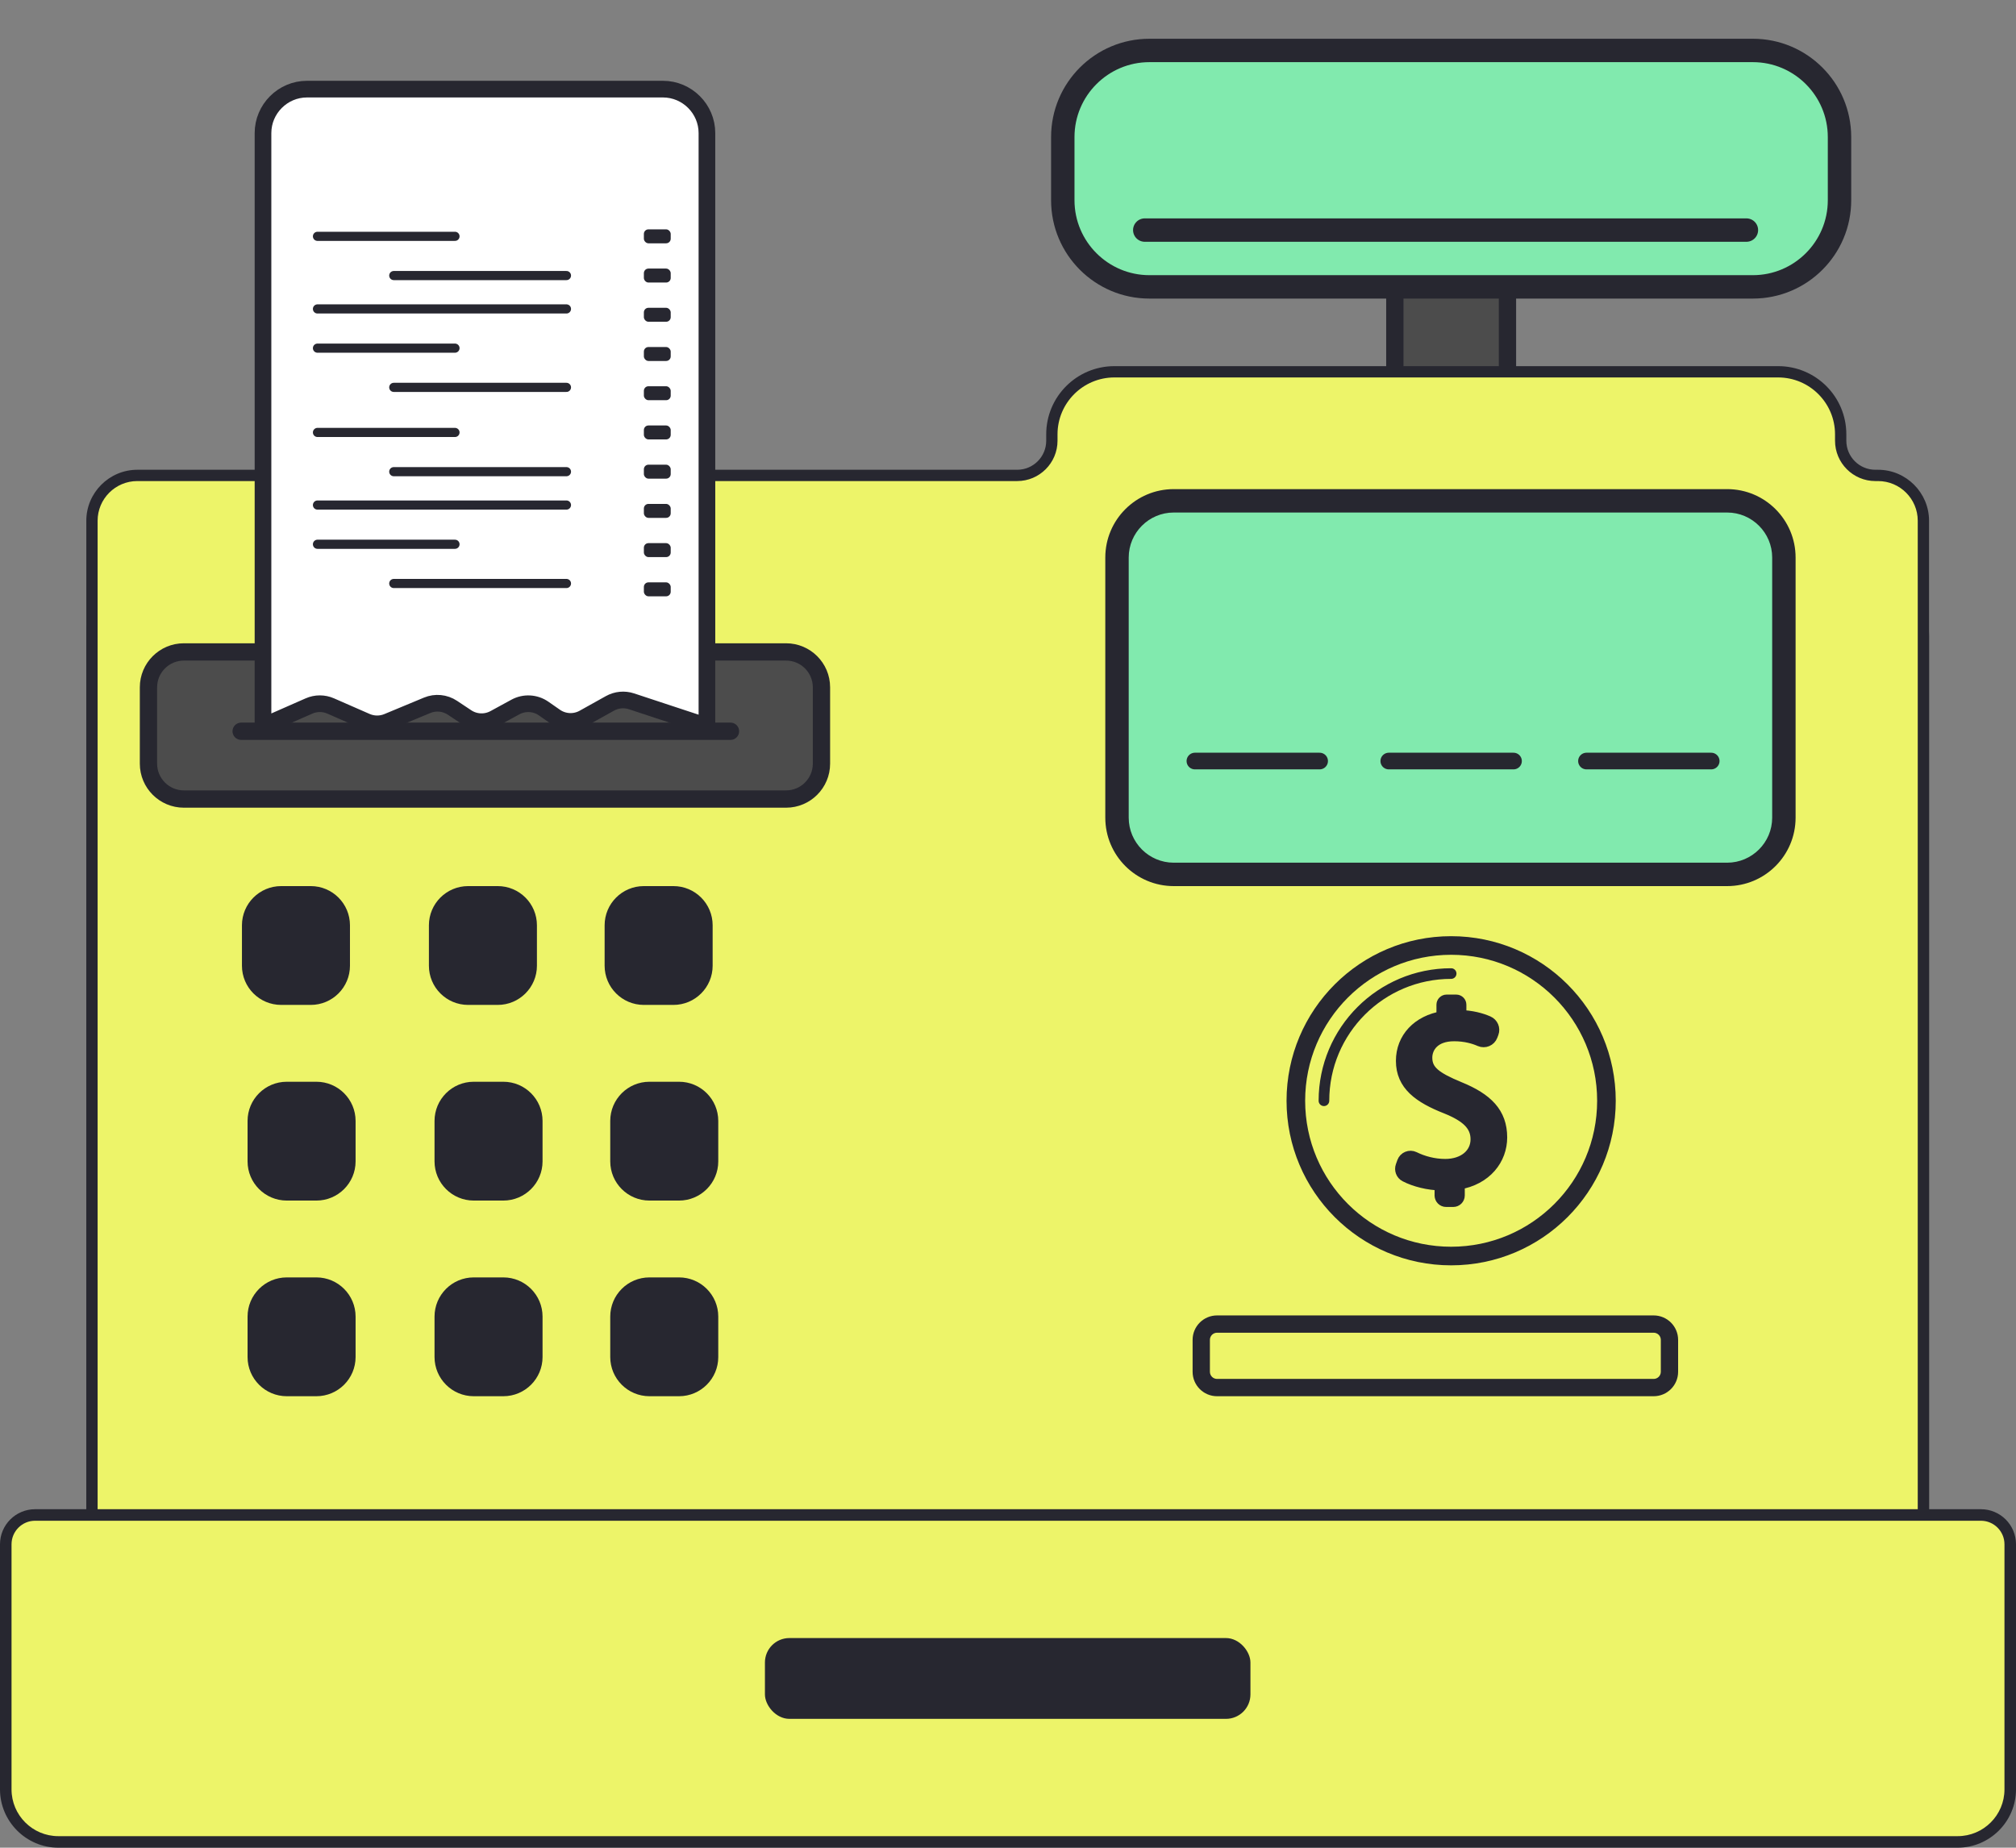 <?xml version="1.0" encoding="UTF-8"?>
<svg id="Layer_1" data-name="Layer 1" xmlns="http://www.w3.org/2000/svg" viewBox="0 0 483.02 442.759">
  <rect x="0" y="0" width="483.02" height="442.759" fill="#808080" stroke="none"/>
  <defs>
    <style>
      .cls-1, .cls-2, .cls-3, .cls-4, .cls-5, .cls-6, .cls-7, .cls-8 {
        stroke: #272730;
        stroke-miterlimit: 10;
      }

      .cls-1, .cls-2, .cls-4, .cls-5, .cls-6, .cls-7 {
        fill: none;
        stroke-linecap: round;
      }

      .cls-1, .cls-3 {
        stroke-width: 3.992px;
      }

      .cls-9 {
        fill: #edf469;
      }

      .cls-9, .cls-10, .cls-11, .cls-12 {
        stroke-width: 0px;
      }

      .cls-2 {
        stroke-width: 2.193px;
      }

      .cls-10 {
        fill: #81eaae;
      }

      .cls-3 {
        fill: #fff;
      }

      .cls-4 {
        stroke-width: 2.547px;
      }

      .cls-5 {
        stroke-width: 4.144px;
      }

      .cls-11 {
        fill: #4c4c4c;
      }

      .cls-12, .cls-8 {
        fill: #272730;
      }

      .cls-6 {
        stroke-width: 5.608px;
      }

      .cls-7 {
        stroke-width: 4.458px;
      }

      .cls-8 {
        stroke-width: 3.184px;
      }
    </style>
  </defs>
  <g>
    <path class="cls-11" d="M338.604,42.488h18.162c2.435,0,4.413,1.977,4.413,4.413v66.045c0,2.435-1.977,4.411-4.411,4.411h-18.163c-2.435,0-4.413-1.977-4.413-4.413V46.9c0-2.435,1.977-4.412,4.412-4.412Z"/>
    <path class="cls-12" d="M356.767,44.56c1.29,0,2.341,1.05,2.341,2.341v66.044c0,1.29-1.05,2.341-2.341,2.341h-18.163c-1.291,0-2.341-1.05-2.341-2.341V46.901c0-1.29,1.05-2.341,2.341-2.341h18.163M356.767,40.416h-18.163c-3.581,0-6.484,2.903-6.484,6.484v66.044c0,3.581,2.903,6.484,6.484,6.484h18.163c3.581,0,6.484-2.903,6.484-6.484V46.901c0-3.581-2.903-6.484-6.484-6.484h0Z"/>
  </g>
  <g>
    <path class="cls-9" d="M22.034,361.505v-209.075c0-10.45,8.502-18.952,18.952-18.952h400.896c10.45,0,18.951,8.502,18.951,18.952v209.075H22.034Z"/>
    <path class="cls-12" d="M441.882,134.833c9.703,0,17.598,7.894,17.598,17.598v207.721H23.389v-207.721c0-9.703,7.894-17.598,17.598-17.598h400.896M441.882,132.125H40.986c-11.168,0-20.306,9.138-20.306,20.306v210.429h441.507v-210.429c0-11.168-9.137-20.306-20.306-20.306h0Z"/>
  </g>
  <g>
    <path class="cls-9" d="M22.034,364.047V124.78c0-5.987,4.871-10.858,10.857-10.858h210.82c4.581,0,8.309-3.727,8.309-8.308v-1.539c0-8.262,6.721-14.983,14.982-14.983h159.03c8.262,0,14.982,6.721,14.982,14.983v1.539c0,4.581,3.728,8.308,8.309,8.308h.651c5.987,0,10.857,4.871,10.857,10.858v239.267H22.034Z"/>
    <path class="cls-12" d="M426.033,90.447c7.515,0,13.629,6.114,13.629,13.629v1.539c0,5.328,4.334,9.662,9.662,9.662h.652c5.24,0,9.503,4.263,9.503,9.504v237.914H23.389V124.78c0-5.24,4.263-9.504,9.503-9.504h210.821c5.328,0,9.662-4.334,9.662-9.662v-1.539c0-7.515,6.114-13.629,13.629-13.629h159.03M426.033,87.739h-159.03c-9.023,0-16.337,7.314-16.337,16.337v1.539c0,3.841-3.113,6.954-6.954,6.954H32.892c-6.716,0-12.212,5.495-12.212,12.212v240.622h441.507V124.78c0-6.716-5.495-12.212-12.211-12.212h-.652c-3.841,0-6.954-3.113-6.954-6.954v-1.539c0-9.023-7.314-16.337-16.337-16.337h0Z"/>
  </g>
  <g>
    <rect class="cls-11" x="35.572" y="156.22" width="161.246" height="35.254" rx="8.481" ry="8.481"/>
    <path class="cls-12" d="M188.336,158.291c3.534,0,6.41,2.875,6.41,6.41v18.291c0,3.534-2.875,6.41-6.41,6.41H44.054c-3.534,0-6.41-2.875-6.41-6.41v-18.291c0-3.534,2.875-6.41,6.41-6.41h144.282M188.336,154.148H44.054c-5.828,0-10.553,4.725-10.553,10.553v18.291c0,5.828,4.725,10.553,10.553,10.553h144.282c5.828,0,10.553-4.725,10.553-10.553v-18.291c0-5.828-4.725-10.553-10.553-10.553h0Z"/>
  </g>
  <g>
    <path class="cls-10" d="M275.392,12.09h144.587c11.455,0,20.755,9.3,20.755,20.755v15.143c0,11.456-9.3,20.756-20.756,20.756h-144.586c-11.455,0-20.755-9.3-20.755-20.755v-15.144c0-11.455,9.3-20.755,20.755-20.755Z"/>
    <path class="cls-12" d="M419.978,14.893c9.898,0,17.951,8.053,17.951,17.951v15.144c0,9.898-8.053,17.951-17.951,17.951h-144.586c-9.898,0-17.951-8.053-17.951-17.951v-15.144c0-9.898,8.053-17.951,17.951-17.951h144.586M419.978,9.285h-144.586c-13.011,0-23.559,10.548-23.559,23.559v15.144c0,13.011,10.548,23.559,23.559,23.559h144.586c13.011,0,23.559-10.548,23.559-23.559v-15.144c0-13.011-10.548-23.559-23.559-23.559h0Z"/>
  </g>
  <g>
    <g>
      <rect class="cls-12" x="60.263" y="214.628" width="21.293" height="23.884" rx="7.101" ry="7.101"/>
      <path class="cls-12" d="M74.455,216.922c2.65,0,4.806,2.156,4.806,4.806v9.683c0,2.65-2.156,4.806-4.806,4.806h-7.091c-2.65,0-4.806-2.156-4.806-4.806v-9.683c0-2.65,2.156-4.806,4.806-4.806h7.091M74.455,212.333h-7.091c-5.189,0-9.395,4.206-9.395,9.395v9.683c0,5.189,4.206,9.395,9.395,9.395h7.091c5.189,0,9.395-4.206,9.395-9.395v-9.683c0-5.189-4.206-9.395-9.395-9.395h0Z"/>
    </g>
    <g>
      <rect class="cls-12" x="105.058" y="214.628" width="21.293" height="23.884" rx="7.101" ry="7.101"/>
      <path class="cls-12" d="M119.25,216.922c2.65,0,4.806,2.156,4.806,4.806v9.683c0,2.65-2.156,4.806-4.806,4.806h-7.091c-2.65,0-4.806-2.156-4.806-4.806v-9.683c0-2.65,2.156-4.806,4.806-4.806h7.091M119.25,212.333h-7.091c-5.189,0-9.395,4.206-9.395,9.395v9.683c0,5.189,4.206,9.395,9.395,9.395h7.091c5.189,0,9.395-4.206,9.395-9.395v-9.683c0-5.189-4.206-9.395-9.395-9.395h0Z"/>
    </g>
    <g>
      <rect class="cls-12" x="147.158" y="214.628" width="21.293" height="23.884" rx="7.101" ry="7.101"/>
      <path class="cls-12" d="M161.35,216.922c2.65,0,4.806,2.156,4.806,4.806v9.683c0,2.65-2.156,4.806-4.806,4.806h-7.091c-2.65,0-4.806-2.156-4.806-4.806v-9.683c0-2.65,2.156-4.806,4.806-4.806h7.091M161.35,212.333h-7.091c-5.189,0-9.395,4.206-9.395,9.395v9.683c0,5.189,4.206,9.395,9.395,9.395h7.091c5.189,0,9.395-4.206,9.395-9.395v-9.683c0-5.189-4.206-9.395-9.395-9.395h0Z"/>
    </g>
    <g>
      <rect class="cls-12" x="61.611" y="261.512" width="21.293" height="23.884" rx="7.101" ry="7.101"/>
      <path class="cls-12" d="M75.802,263.806c2.65,0,4.806,2.156,4.806,4.806v9.683c0,2.65-2.156,4.806-4.806,4.806h-7.091c-2.65,0-4.806-2.156-4.806-4.806v-9.683c0-2.65,2.156-4.806,4.806-4.806h7.091M75.802,259.217h-7.091c-5.189,0-9.395,4.206-9.395,9.395v9.683c0,5.189,4.206,9.395,9.395,9.395h7.091c5.189,0,9.395-4.206,9.395-9.395v-9.683c0-5.189-4.206-9.395-9.395-9.395h0Z"/>
    </g>
    <g>
      <rect class="cls-12" x="106.406" y="261.512" width="21.293" height="23.884" rx="7.101" ry="7.101"/>
      <path class="cls-12" d="M120.597,263.806c2.65,0,4.806,2.156,4.806,4.806v9.683c0,2.65-2.156,4.806-4.806,4.806h-7.091c-2.65,0-4.806-2.156-4.806-4.806v-9.683c0-2.65,2.156-4.806,4.806-4.806h7.091M120.597,259.217h-7.091c-5.189,0-9.395,4.206-9.395,9.395v9.683c0,5.189,4.206,9.395,9.395,9.395h7.091c5.189,0,9.395-4.206,9.395-9.395v-9.683c0-5.189-4.206-9.395-9.395-9.395h0Z"/>
    </g>
    <g>
      <rect class="cls-12" x="148.506" y="261.512" width="21.293" height="23.884" rx="7.101" ry="7.101"/>
      <path class="cls-12" d="M162.697,263.806c2.65,0,4.806,2.156,4.806,4.806v9.683c0,2.65-2.156,4.806-4.806,4.806h-7.091c-2.65,0-4.806-2.156-4.806-4.806v-9.683c0-2.65,2.156-4.806,4.806-4.806h7.091M162.697,259.217h-7.091c-5.189,0-9.395,4.206-9.395,9.395v9.683c0,5.189,4.206,9.395,9.395,9.395h7.091c5.189,0,9.395-4.206,9.395-9.395v-9.683c0-5.189-4.206-9.395-9.395-9.395h0Z"/>
    </g>
    <g>
      <rect class="cls-12" x="61.611" y="308.396" width="21.293" height="23.884" rx="7.101" ry="7.101"/>
      <path class="cls-12" d="M75.802,310.69c2.65,0,4.806,2.156,4.806,4.806v9.683c0,2.65-2.156,4.806-4.806,4.806h-7.091c-2.65,0-4.806-2.156-4.806-4.806v-9.683c0-2.65,2.156-4.806,4.806-4.806h7.091M75.802,306.101h-7.091c-5.189,0-9.395,4.206-9.395,9.395v9.683c0,5.189,4.206,9.395,9.395,9.395h7.091c5.189,0,9.395-4.206,9.395-9.395v-9.683c0-5.189-4.206-9.395-9.395-9.395h0Z"/>
    </g>
    <g>
      <rect class="cls-12" x="106.406" y="308.396" width="21.293" height="23.884" rx="7.101" ry="7.101"/>
      <path class="cls-12" d="M120.597,310.69c2.65,0,4.806,2.156,4.806,4.806v9.683c0,2.65-2.156,4.806-4.806,4.806h-7.091c-2.65,0-4.806-2.156-4.806-4.806v-9.683c0-2.65,2.156-4.806,4.806-4.806h7.091M120.597,306.101h-7.091c-5.189,0-9.395,4.206-9.395,9.395v9.683c0,5.189,4.206,9.395,9.395,9.395h7.091c5.189,0,9.395-4.206,9.395-9.395v-9.683c0-5.189-4.206-9.395-9.395-9.395h0Z"/>
    </g>
    <g>
      <rect class="cls-12" x="148.506" y="308.396" width="21.293" height="23.884" rx="7.101" ry="7.101"/>
      <path class="cls-12" d="M162.697,310.69c2.65,0,4.806,2.156,4.806,4.806v9.683c0,2.65-2.156,4.806-4.806,4.806h-7.091c-2.65,0-4.806-2.156-4.806-4.806v-9.683c0-2.65,2.156-4.806,4.806-4.806h7.091M162.697,306.101h-7.091c-5.189,0-9.395,4.206-9.395,9.395v9.683c0,5.189,4.206,9.395,9.395,9.395h7.091c5.189,0,9.395-4.206,9.395-9.395v-9.683c0-5.189-4.206-9.395-9.395-9.395h0Z"/>
    </g>
  </g>
  <g>
    <path class="cls-9" d="M13.971,441.377c-6.942,0-12.589-5.648-12.589-12.59v-58.731c0-3.874,3.151-7.025,7.025-7.025h466.207c3.874,0,7.025,3.151,7.025,7.025v58.731c0,6.941-5.648,12.59-12.59,12.59H13.971Z"/>
    <path class="cls-12" d="M474.614,364.412c3.112,0,5.644,2.532,5.644,5.644v58.731c0,6.18-5.028,11.208-11.208,11.208H13.971c-6.18,0-11.208-5.028-11.208-11.208v-58.731c0-3.112,2.532-5.644,5.644-5.644h466.207M474.614,361.65H8.406c-4.643,0-8.406,3.764-8.406,8.406v58.731c0,7.684,6.287,13.971,13.971,13.971h455.078c7.684,0,13.971-6.287,13.971-13.971v-58.731c0-4.643-3.764-8.406-8.406-8.406h0Z"/>
  </g>
  <path class="cls-3" d="M169.377,173.39V31.897c0-5.797-4.743-10.54-10.54-10.54h-85.284c-5.797,0-10.54,4.743-10.54,10.54v141.425c0,.329.338.55.64.417l10.379-4.565c1.653-.727,3.536-.729,5.19-.004l8.55,3.745c1.613.706,3.444.724,5.07.047l9.498-3.95c1.99-.828,4.262-.608,6.057.586l3.401,2.263c1.995,1.328,4.562,1.441,6.667.294l5.014-2.732c2.148-1.17,4.772-1.027,6.779.371l2.758,1.921c2.026,1.411,4.679,1.543,6.835.34l6.286-3.506c1.578-.88,3.453-1.059,5.169-.492l17.473,5.766c.295.097.599-.122.599-.433Z"/>
  <g>
    <g>
      <line class="cls-2" x1="76.065" y1="121.022" x2="135.717" y2="121.022"/>
      <line class="cls-2" x1="76.065" y1="130.421" x2="109.01" y2="130.421"/>
      <line class="cls-2" x1="94.344" y1="139.82" x2="135.717" y2="139.82"/>
      <line class="cls-2" x1="76.065" y1="103.626" x2="109.01" y2="103.626"/>
      <line class="cls-2" x1="94.344" y1="113.025" x2="135.717" y2="113.025"/>
    </g>
    <rect class="cls-12" x="154.268" y="101.953" width="6.43" height="3.346" rx="1.095" ry="1.095"/>
    <rect class="cls-12" x="154.268" y="111.352" width="6.43" height="3.346" rx="1.095" ry="1.095"/>
    <rect class="cls-12" x="154.268" y="120.751" width="6.43" height="3.346" rx="1.095" ry="1.095"/>
    <rect class="cls-12" x="154.268" y="130.15" width="6.43" height="3.346" rx="1.095" ry="1.095"/>
    <rect class="cls-12" x="154.268" y="139.549" width="6.43" height="3.346" rx="1.095" ry="1.095"/>
    <g>
      <g>
        <line class="cls-2" x1="76.065" y1="74.028" x2="135.717" y2="74.027"/>
        <line class="cls-2" x1="76.065" y1="83.427" x2="109.01" y2="83.426"/>
        <line class="cls-2" x1="94.344" y1="92.825" x2="135.717" y2="92.825"/>
        <line class="cls-2" x1="76.065" y1="56.631" x2="109.01" y2="56.631"/>
        <line class="cls-2" x1="94.344" y1="66.03" x2="135.717" y2="66.03"/>
      </g>
      <rect class="cls-12" x="154.268" y="54.958" width="6.43" height="3.346" rx="1.095" ry="1.095"/>
      <rect class="cls-12" x="154.268" y="64.357" width="6.43" height="3.346" rx="1.095" ry="1.095"/>
      <rect class="cls-12" x="154.268" y="73.756" width="6.43" height="3.346" rx="1.095" ry="1.095"/>
      <rect class="cls-12" x="154.268" y="83.155" width="6.43" height="3.346" rx="1.095" ry="1.095"/>
      <rect class="cls-12" x="154.268" y="92.554" width="6.43" height="3.346" rx="1.095" ry="1.095"/>
    </g>
  </g>
  <g>
    <g>
      <path class="cls-10" d="M281.221,120.011h132.593c7.503,0,13.594,6.091,13.594,13.594v62.33c0,7.503-6.092,13.595-13.595,13.595h-132.593c-7.503,0-13.595-6.092-13.595-13.595v-62.329c0-7.503,6.092-13.595,13.595-13.595Z"/>
      <path class="cls-12" d="M413.813,122.815c5.95,0,10.79,4.841,10.79,10.79v62.33c0,5.95-4.841,10.79-10.79,10.79h-132.592c-5.95,0-10.79-4.841-10.79-10.79v-62.33c0-5.95,4.841-10.79,10.79-10.79h132.592M413.813,117.207h-132.592c-9.057,0-16.399,7.342-16.399,16.399v62.33c0,9.057,7.342,16.399,16.399,16.399h132.592c9.057,0,16.399-7.342,16.399-16.399v-62.33c0-9.057-7.342-16.399-16.399-16.399h0Z"/>
    </g>
    <line class="cls-1" x1="286.292" y1="182.367" x2="316.171" y2="182.367"/>
    <line class="cls-1" x1="332.745" y1="182.367" x2="362.625" y2="182.367"/>
    <line class="cls-1" x1="380.111" y1="182.367" x2="409.991" y2="182.367"/>
  </g>
  <path class="cls-12" d="M396.207,319.356c.946,0,1.715.769,1.715,1.715v7.644c0,.946-.769,1.715-1.715,1.715h-104.608c-.946,0-1.715-.769-1.715-1.715v-7.644c0-.946.769-1.715,1.715-1.715h104.608M396.207,315.213h-104.608c-3.236,0-5.859,2.623-5.859,5.859v7.644c0,3.236,2.623,5.859,5.859,5.859h104.608c3.236,0,5.859-2.623,5.859-5.859v-7.644c0-3.236-2.623-5.859-5.859-5.859h0Z"/>
  <rect class="cls-12" x="183.271" y="392.523" width="116.326" height="19.362" rx="5.859" ry="5.859"/>
  <line class="cls-5" x1="57.782" y1="175.228" x2="175.019" y2="175.228"/>
  <line class="cls-6" x1="274.278" y1="55.134" x2="418.429" y2="55.134"/>
  <g>
    <circle class="cls-7" cx="347.685" cy="263.773" r="37.208"/>
    <path class="cls-4" d="M317.207,263.773c0-16.833,13.646-30.479,30.479-30.479"/>
    <path class="cls-8" d="M345.307,286.456v-2.777c-3.08-.053-6.247-.851-8.525-2.033-.778-.404-1.123-1.332-.828-2.157l.345-.964c.353-.986,1.486-1.463,2.425-.999,2.122,1.048,4.757,1.781,7.547,1.781,4.566,0,7.653-2.637,7.653-6.303,0-3.537-2.508-5.724-7.268-7.653-6.56-2.573-10.612-5.531-10.612-11.127,0-5.338,3.795-9.39,9.712-10.355v-3.102c0-.468.379-.847.847-.847h2.295c.468,0,.847.379.847.847v2.845c2.836.094,5.012.675,6.707,1.411.945.41,1.413,1.478,1.048,2.442l-.248.655c-.388,1.026-1.551,1.508-2.557,1.071-1.485-.645-3.567-1.27-6.3-1.27-4.952,0-6.817,2.958-6.817,5.531,0,3.344,2.38,5.017,7.975,7.332,6.625,2.701,9.969,6.045,9.969,11.77,0,5.081-3.537,9.84-10.162,10.934v2.97c0,.647-.524,1.171-1.171,1.171h-1.709c-.647,0-1.171-.524-1.171-1.171Z"/>
  </g>
</svg>